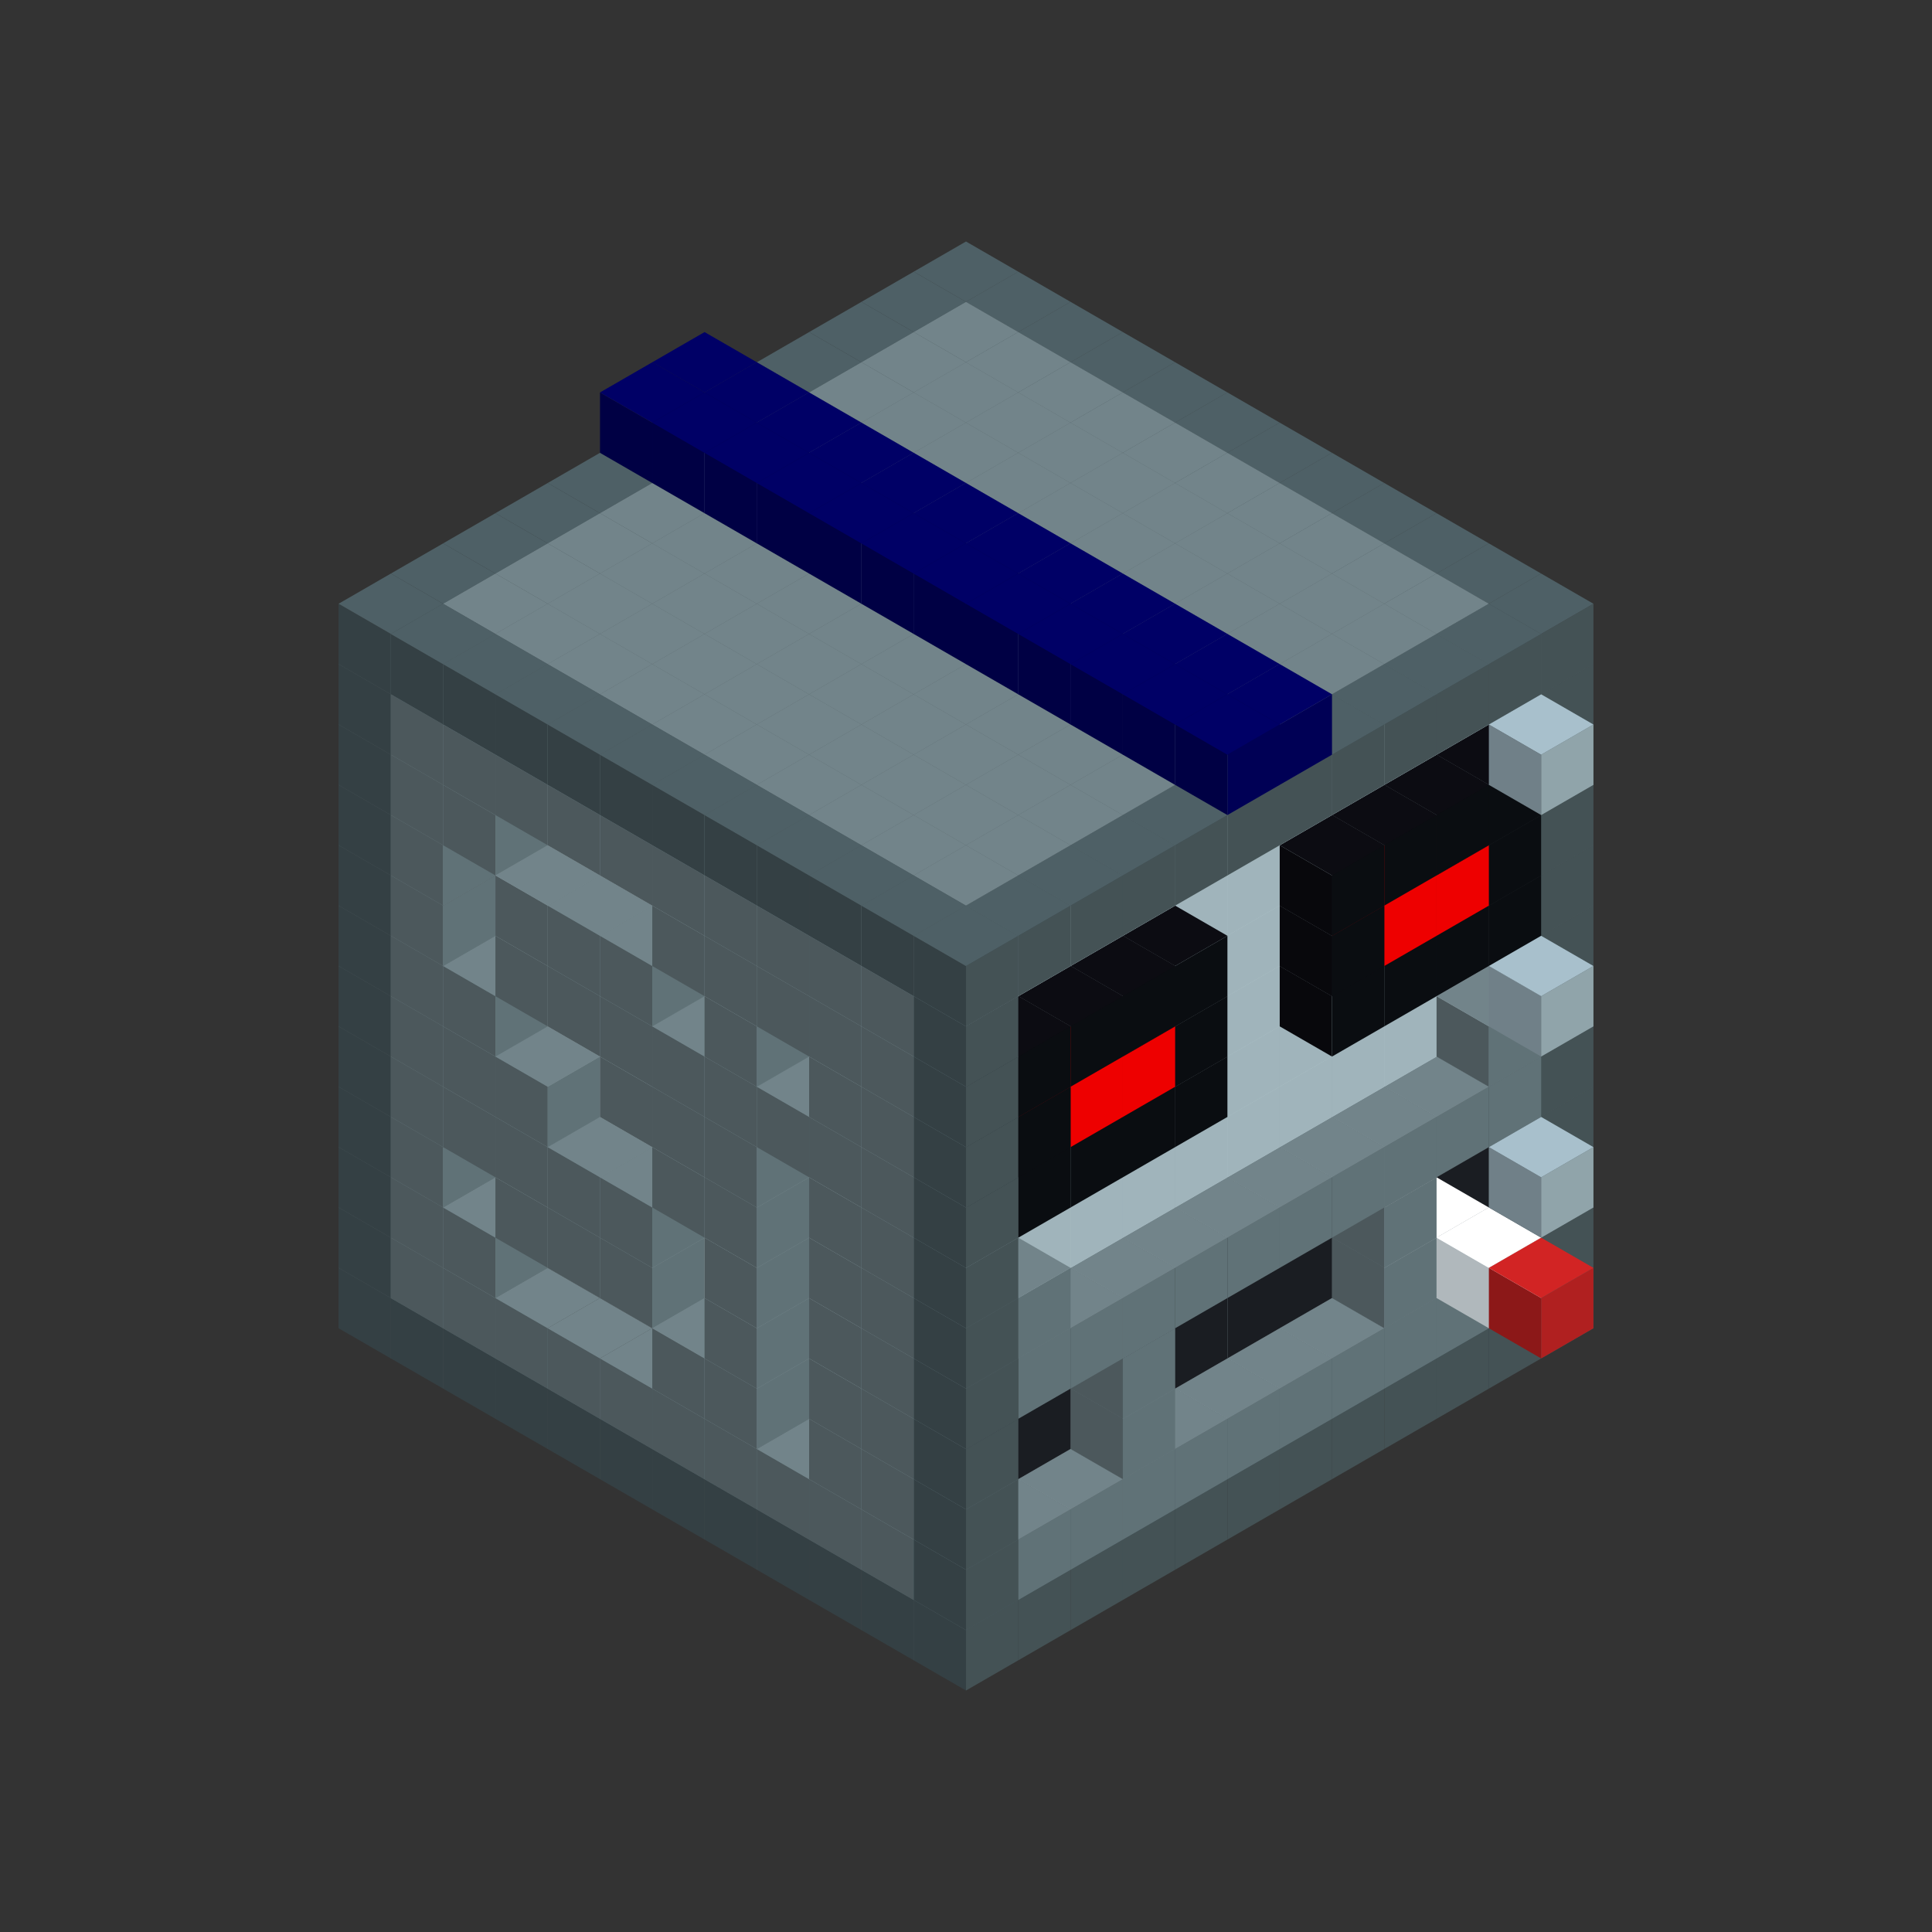 
<svg width='600' height='600' viewBox='4436371 5550000 3200000 3200000' xmlns='http://www.w3.org/2000/svg' xmlns:xlink='http://www.w3.org/1999/xlink'>
<rect x="4436371" y="5550000" width="3200000" height="3200000" fill="#333333" stroke="none"/>
<use xlink:href='#v-0x000000f2-4' transform='translate(983738,3600000)'/>
<use xlink:href='#v-0x000000f2-4' transform='translate(1070341,3650000)'/>
<use xlink:href='#v-0x000000f2-4' transform='translate(1156944,3700000)'/>
<use xlink:href='#v-0x000000f2-4' transform='translate(1243547,3750000)'/>
<use xlink:href='#v-0x000000f2-4' transform='translate(1330150,3800000)'/>
<use xlink:href='#v-0x000000f2-4' transform='translate(1416753,3850000)'/>
<use xlink:href='#v-0x000000f2-4' transform='translate(1503356,3900000)'/>
<use xlink:href='#v-0x000000f2-4' transform='translate(1589959,3950000)'/>
<use xlink:href='#v-0x000000f2-4' transform='translate(1676562,4000000)'/>
<use xlink:href='#v-0x000000f2-4' transform='translate(1763165,4050000)'/>
<use xlink:href='#v-0x000000f2-4' transform='translate(1849768,4100000)'/>
<use xlink:href='#v-0x000000f2-4' transform='translate(2889004,3600000)'/>
<use xlink:href='#v-0x000000f2-4' transform='translate(2802401,3650000)'/>
<use xlink:href='#v-0x000000f2-4' transform='translate(2715798,3700000)'/>
<use xlink:href='#v-0x000000f2-4' transform='translate(2629195,3750000)'/>
<use xlink:href='#v-0x000000f2-4' transform='translate(2542592,3800000)'/>
<use xlink:href='#v-0x000000f2-4' transform='translate(2455989,3850000)'/>
<use xlink:href='#v-0x000000f2-4' transform='translate(2369386,3900000)'/>
<use xlink:href='#v-0x000000f2-4' transform='translate(2282783,3950000)'/>
<use xlink:href='#v-0x000000f2-4' transform='translate(2196180,4000000)'/>
<use xlink:href='#v-0x000000f2-4' transform='translate(2109577,4050000)'/>
<use xlink:href='#v-0x000000f2-4' transform='translate(2022974,4100000)'/>
<use xlink:href='#v-0x000000f2-4' transform='translate(1936371,4150000)'/>
<use xlink:href='#v-0x000000f2-4' transform='translate(983738,3500000)'/>
<use xlink:href='#v-0x000000f2-1' transform='translate(1070341,3550000)'/>
<use xlink:href='#v-0x000000f2-1' transform='translate(1156944,3600000)'/>
<use xlink:href='#v-0x000000f2-1' transform='translate(1243547,3650000)'/>
<use xlink:href='#v-0x000000f2-1' transform='translate(1330150,3700000)'/>
<use xlink:href='#v-0x000000f2-1' transform='translate(1416753,3750000)'/>
<use xlink:href='#v-0x000000f2-1' transform='translate(1503356,3800000)'/>
<use xlink:href='#v-0x000000f2-1' transform='translate(1589959,3850000)'/>
<use xlink:href='#v-0x000000f2-1' transform='translate(1676562,3900000)'/>
<use xlink:href='#v-0x000000f2-1' transform='translate(1763165,3950000)'/>
<use xlink:href='#v-0x000000f2-2' transform='translate(2715798,3500000)'/>
<use xlink:href='#v-0x000000f2-2' transform='translate(2629195,3550000)'/>
<use xlink:href='#v-0x000000f2-2' transform='translate(2542592,3600000)'/>
<use xlink:href='#v-0x000000f2-2' transform='translate(2455989,3650000)'/>
<use xlink:href='#v-0x000000f2-2' transform='translate(2369386,3700000)'/>
<use xlink:href='#v-0x000000f2-2' transform='translate(2282783,3750000)'/>
<use xlink:href='#v-0x000000f2-2' transform='translate(2196180,3800000)'/>
<use xlink:href='#v-0x000000f2-2' transform='translate(2109577,3850000)'/>
<use xlink:href='#v-0x000000f2-2' transform='translate(2022974,3900000)'/>
<use xlink:href='#v-0x000000f2-2' transform='translate(1936371,3950000)'/>
<use xlink:href='#v-0x000000f2-1' transform='translate(1849768,4000000)'/>
<use xlink:href='#v-0x000000f2-4' transform='translate(2889004,3500000)'/>
<use xlink:href='#v-0x000000f2-1' transform='translate(2802401,3550000)'/>
<use xlink:href='#v-0x000000f2-1' transform='translate(2715798,3600000)'/>
<use xlink:href='#v-0x000000f2-1' transform='translate(2629195,3650000)'/>
<use xlink:href='#v-0x000000f2-1' transform='translate(2542592,3700000)'/>
<use xlink:href='#v-0x000000f2-1' transform='translate(2455989,3750000)'/>
<use xlink:href='#v-0x000000f2-1' transform='translate(2369386,3800000)'/>
<use xlink:href='#v-0x000000f2-1' transform='translate(2282783,3850000)'/>
<use xlink:href='#v-0x000000f2-1' transform='translate(2196180,3900000)'/>
<use xlink:href='#v-0x000000f2-1' transform='translate(2109577,3950000)'/>
<use xlink:href='#v-0x000000f2-1' transform='translate(2022974,4000000)'/>
<use xlink:href='#v-0x000000f2-4' transform='translate(1936371,4050000)'/>
<use xlink:href='#v-0x000000f2-4' transform='translate(983738,3400000)'/>
<use xlink:href='#v-0x000000f2-1' transform='translate(1070341,3450000)'/>
<use xlink:href='#v-0x000000f2-2' transform='translate(1243547,3450000)'/>
<use xlink:href='#v-0x000000f2-1' transform='translate(1156944,3500000)'/>
<use xlink:href='#v-0x000000f2-2' transform='translate(1330150,3500000)'/>
<use xlink:href='#v-0x000000f2-2' transform='translate(1416753,3550000)'/>
<use xlink:href='#v-0x000000f2-2' transform='translate(1503356,3600000)'/>
<use xlink:href='#v-0x000000f2-2' transform='translate(1589959,3650000)'/>
<use xlink:href='#v-0x000000f2-1' transform='translate(1503356,3700000)'/>
<use xlink:href='#v-0x000000f2-2' transform='translate(1676562,3700000)'/>
<use xlink:href='#v-0x000000f2-1' transform='translate(1589959,3750000)'/>
<use xlink:href='#v-0x000000f2-2' transform='translate(1763165,3750000)'/>
<use xlink:href='#v-0x000000f2-2' transform='translate(1849768,3800000)'/>
<use xlink:href='#v-0x000000f2-1' transform='translate(1763165,3850000)'/>
<use xlink:href='#v-0x000000f2-5' transform='translate(2715798,3400000)'/>
<use xlink:href='#v-0x000000f2-6' transform='translate(2629195,3450000)'/>
<use xlink:href='#v-0x000000f2-5' transform='translate(2542592,3500000)'/>
<use xlink:href='#v-0x000000f2-5' transform='translate(2455989,3550000)'/>
<use xlink:href='#v-0x000000f2-5' transform='translate(2369386,3600000)'/>
<use xlink:href='#v-0x000000f2-5' transform='translate(2282783,3650000)'/>
<use xlink:href='#v-0x000000f2-5' transform='translate(2196180,3700000)'/>
<use xlink:href='#v-0x000000f2-5' transform='translate(2109577,3750000)'/>
<use xlink:href='#v-0x000000f2-5' transform='translate(2022974,3800000)'/>
<use xlink:href='#v-0x000000f2-5' transform='translate(1936371,3850000)'/>
<use xlink:href='#v-0x000000f2-1' transform='translate(1849768,3900000)'/>
<use xlink:href='#v-0x000000f2-4' transform='translate(2889004,3400000)'/>
<use xlink:href='#v-0x000000f2-6' transform='translate(2715798,3500000)'/>
<use xlink:href='#v-0x000000f2-1' transform='translate(2629195,3550000)'/>
<use xlink:href='#v-0x000000f2-1' transform='translate(2196180,3800000)'/>
<use xlink:href='#v-0x000000f2-4' transform='translate(1936371,3950000)'/>
<use xlink:href='#v-0x000000f2-6' transform='translate(2802401,3550000)'/>
<use xlink:href='#v-0x000000f2-7' transform='translate(2889004,3600000)'/>
<use xlink:href='#v-0x000000f2-4' transform='translate(983738,3300000)'/>
<use xlink:href='#v-0x000000f2-1' transform='translate(1070341,3350000)'/>
<use xlink:href='#v-0x000000f2-2' transform='translate(1243547,3350000)'/>
<use xlink:href='#v-0x000000f2-2' transform='translate(1330150,3400000)'/>
<use xlink:href='#v-0x000000f2-1' transform='translate(1243547,3450000)'/>
<use xlink:href='#v-0x000000f2-2' transform='translate(1416753,3450000)'/>
<use xlink:href='#v-0x000000f2-1' transform='translate(1330150,3500000)'/>
<use xlink:href='#v-0x000000f2-2' transform='translate(1503356,3500000)'/>
<use xlink:href='#v-0x000000f2-1' transform='translate(1416753,3550000)'/>
<use xlink:href='#v-0x000000f2-2' transform='translate(1589959,3550000)'/>
<use xlink:href='#v-0x000000f2-2' transform='translate(1676562,3600000)'/>
<use xlink:href='#v-0x000000f2-1' transform='translate(1589959,3650000)'/>
<use xlink:href='#v-0x000000f2-2' transform='translate(1763165,3650000)'/>
<use xlink:href='#v-0x000000f2-2' transform='translate(1849768,3700000)'/>
<use xlink:href='#v-0x000000f2-1' transform='translate(1763165,3750000)'/>
<use xlink:href='#v-0x000000f2-5' transform='translate(2715798,3300000)'/>
<use xlink:href='#v-0x000000f2-5' transform='translate(2629195,3350000)'/>
<use xlink:href='#v-0x000000f2-5' transform='translate(2542592,3400000)'/>
<use xlink:href='#v-0x000000f2-5' transform='translate(2455989,3450000)'/>
<use xlink:href='#v-0x000000f2-5' transform='translate(2369386,3500000)'/>
<use xlink:href='#v-0x000000f2-5' transform='translate(2282783,3550000)'/>
<use xlink:href='#v-0x000000f2-5' transform='translate(2196180,3600000)'/>
<use xlink:href='#v-0x000000f2-5' transform='translate(2109577,3650000)'/>
<use xlink:href='#v-0x000000f2-5' transform='translate(2022974,3700000)'/>
<use xlink:href='#v-0x000000f2-5' transform='translate(1936371,3750000)'/>
<use xlink:href='#v-0x000000f2-1' transform='translate(1849768,3800000)'/>
<use xlink:href='#v-0x000000f2-4' transform='translate(2889004,3300000)'/>
<use xlink:href='#v-0x000000f2-1' transform='translate(2629195,3450000)'/>
<use xlink:href='#v-0x000000f2-1' transform='translate(2196180,3700000)'/>
<use xlink:href='#v-0x000000f2-4' transform='translate(1936371,3850000)'/>
<use xlink:href='#v-0x000000f2-4' transform='translate(983738,3200000)'/>
<use xlink:href='#v-0x000000f2-1' transform='translate(1070341,3250000)'/>
<use xlink:href='#v-0x000000f2-2' transform='translate(1243547,3250000)'/>
<use xlink:href='#v-0x000000f2-1' transform='translate(1156944,3300000)'/>
<use xlink:href='#v-0x000000f2-2' transform='translate(1330150,3300000)'/>
<use xlink:href='#v-0x000000f2-1' transform='translate(1243547,3350000)'/>
<use xlink:href='#v-0x000000f2-2' transform='translate(1416753,3350000)'/>
<use xlink:href='#v-0x000000f2-1' transform='translate(1330150,3400000)'/>
<use xlink:href='#v-0x000000f2-2' transform='translate(1503356,3400000)'/>
<use xlink:href='#v-0x000000f2-1' transform='translate(1416753,3450000)'/>
<use xlink:href='#v-0x000000f2-2' transform='translate(1589959,3450000)'/>
<use xlink:href='#v-0x000000f2-2' transform='translate(1676562,3500000)'/>
<use xlink:href='#v-0x000000f2-1' transform='translate(1589959,3550000)'/>
<use xlink:href='#v-0x000000f2-2' transform='translate(1763165,3550000)'/>
<use xlink:href='#v-0x000000f2-2' transform='translate(1849768,3600000)'/>
<use xlink:href='#v-0x000000f2-1' transform='translate(1763165,3650000)'/>
<use xlink:href='#v-0x000000f2-2' transform='translate(2715798,3200000)'/>
<use xlink:href='#v-0x000000f2-2' transform='translate(2629195,3250000)'/>
<use xlink:href='#v-0x000000f2-2' transform='translate(2542592,3300000)'/>
<use xlink:href='#v-0x000000f2-2' transform='translate(2455989,3350000)'/>
<use xlink:href='#v-0x000000f2-2' transform='translate(2369386,3400000)'/>
<use xlink:href='#v-0x000000f2-2' transform='translate(2282783,3450000)'/>
<use xlink:href='#v-0x000000f2-2' transform='translate(2196180,3500000)'/>
<use xlink:href='#v-0x000000f2-2' transform='translate(2109577,3550000)'/>
<use xlink:href='#v-0x000000f2-2' transform='translate(2022974,3600000)'/>
<use xlink:href='#v-0x000000f2-2' transform='translate(1936371,3650000)'/>
<use xlink:href='#v-0x000000f2-1' transform='translate(1849768,3700000)'/>
<use xlink:href='#v-0x000000f2-4' transform='translate(2889004,3200000)'/>
<use xlink:href='#v-0x000000f2-1' transform='translate(2802401,3250000)'/>
<use xlink:href='#v-0x000000f2-1' transform='translate(2715798,3300000)'/>
<use xlink:href='#v-0x000000f2-1' transform='translate(2629195,3350000)'/>
<use xlink:href='#v-0x000000f2-1' transform='translate(2542592,3400000)'/>
<use xlink:href='#v-0x000000f2-1' transform='translate(2455989,3450000)'/>
<use xlink:href='#v-0x000000f2-1' transform='translate(2369386,3500000)'/>
<use xlink:href='#v-0x000000f2-1' transform='translate(2282783,3550000)'/>
<use xlink:href='#v-0x000000f2-1' transform='translate(2196180,3600000)'/>
<use xlink:href='#v-0x000000f2-1' transform='translate(2109577,3650000)'/>
<use xlink:href='#v-0x000000f2-1' transform='translate(2022974,3700000)'/>
<use xlink:href='#v-0x000000f2-4' transform='translate(1936371,3750000)'/>
<use xlink:href='#v-0x000000f2-8' transform='translate(2889004,3400000)'/>
<use xlink:href='#v-0x000000f2-4' transform='translate(983738,3100000)'/>
<use xlink:href='#v-0x000000f2-1' transform='translate(1070341,3150000)'/>
<use xlink:href='#v-0x000000f2-2' transform='translate(1243547,3150000)'/>
<use xlink:href='#v-0x000000f2-1' transform='translate(1156944,3200000)'/>
<use xlink:href='#v-0x000000f2-2' transform='translate(1330150,3200000)'/>
<use xlink:href='#v-0x000000f2-1' transform='translate(1243547,3250000)'/>
<use xlink:href='#v-0x000000f2-2' transform='translate(1416753,3250000)'/>
<use xlink:href='#v-0x000000f2-2' transform='translate(1503356,3300000)'/>
<use xlink:href='#v-0x000000f2-2' transform='translate(1589959,3350000)'/>
<use xlink:href='#v-0x000000f2-1' transform='translate(1503356,3400000)'/>
<use xlink:href='#v-0x000000f2-2' transform='translate(1676562,3400000)'/>
<use xlink:href='#v-0x000000f2-1' transform='translate(1589959,3450000)'/>
<use xlink:href='#v-0x000000f2-2' transform='translate(1763165,3450000)'/>
<use xlink:href='#v-0x000000f2-2' transform='translate(1849768,3500000)'/>
<use xlink:href='#v-0x000000f2-1' transform='translate(1763165,3550000)'/>
<use xlink:href='#v-0x000000f2-2' transform='translate(2715798,3100000)'/>
<use xlink:href='#v-0x000000f2-2' transform='translate(2629195,3150000)'/>
<use xlink:href='#v-0x000000f2-2' transform='translate(2542592,3200000)'/>
<use xlink:href='#v-0x000000f2-2' transform='translate(2455989,3250000)'/>
<use xlink:href='#v-0x000000f2-2' transform='translate(2369386,3300000)'/>
<use xlink:href='#v-0x000000f2-2' transform='translate(2282783,3350000)'/>
<use xlink:href='#v-0x000000f2-2' transform='translate(2196180,3400000)'/>
<use xlink:href='#v-0x000000f2-2' transform='translate(2109577,3450000)'/>
<use xlink:href='#v-0x000000f2-2' transform='translate(2022974,3500000)'/>
<use xlink:href='#v-0x000000f2-2' transform='translate(1936371,3550000)'/>
<use xlink:href='#v-0x000000f2-1' transform='translate(1849768,3600000)'/>
<use xlink:href='#v-0x000000f2-4' transform='translate(2889004,3100000)'/>
<use xlink:href='#v-0x000000f2-1' transform='translate(2802401,3150000)'/>
<use xlink:href='#v-0x000000f2-1' transform='translate(2022974,3600000)'/>
<use xlink:href='#v-0x000000f2-4' transform='translate(1936371,3650000)'/>
<use xlink:href='#v-0x000000f2-4' transform='translate(983738,3000000)'/>
<use xlink:href='#v-0x000000f2-1' transform='translate(1070341,3050000)'/>
<use xlink:href='#v-0x000000f2-2' transform='translate(1243547,3050000)'/>
<use xlink:href='#v-0x000000f2-1' transform='translate(1156944,3100000)'/>
<use xlink:href='#v-0x000000f2-2' transform='translate(1330150,3100000)'/>
<use xlink:href='#v-0x000000f2-2' transform='translate(1416753,3150000)'/>
<use xlink:href='#v-0x000000f2-2' transform='translate(1503356,3200000)'/>
<use xlink:href='#v-0x000000f2-1' transform='translate(1416753,3250000)'/>
<use xlink:href='#v-0x000000f2-2' transform='translate(1589959,3250000)'/>
<use xlink:href='#v-0x000000f2-1' transform='translate(1503356,3300000)'/>
<use xlink:href='#v-0x000000f2-2' transform='translate(1676562,3300000)'/>
<use xlink:href='#v-0x000000f2-1' transform='translate(1589959,3350000)'/>
<use xlink:href='#v-0x000000f2-2' transform='translate(1763165,3350000)'/>
<use xlink:href='#v-0x000000f2-2' transform='translate(1849768,3400000)'/>
<use xlink:href='#v-0x000000f2-1' transform='translate(1763165,3450000)'/>
<use xlink:href='#v-0x000000f2-2' transform='translate(2715798,3000000)'/>
<use xlink:href='#v-0x000000f2-2' transform='translate(2629195,3050000)'/>
<use xlink:href='#v-0x000000f2-2' transform='translate(2542592,3100000)'/>
<use xlink:href='#v-0x000000f2-2' transform='translate(2455989,3150000)'/>
<use xlink:href='#v-0x000000f2-2' transform='translate(2369386,3200000)'/>
<use xlink:href='#v-0x000000f2-2' transform='translate(2282783,3250000)'/>
<use xlink:href='#v-0x000000f2-2' transform='translate(2196180,3300000)'/>
<use xlink:href='#v-0x000000f2-2' transform='translate(2109577,3350000)'/>
<use xlink:href='#v-0x000000f2-2' transform='translate(2022974,3400000)'/>
<use xlink:href='#v-0x000000f2-2' transform='translate(1936371,3450000)'/>
<use xlink:href='#v-0x000000f2-1' transform='translate(1849768,3500000)'/>
<use xlink:href='#v-0x000000f2-4' transform='translate(2889004,3000000)'/>
<use xlink:href='#v-0x000000f2-4' transform='translate(1936371,3550000)'/>
<use xlink:href='#v-0x000000f2-4' transform='translate(983738,2900000)'/>
<use xlink:href='#v-0x000000f2-1' transform='translate(1070341,2950000)'/>
<use xlink:href='#v-0x000000f2-2' transform='translate(1243547,2950000)'/>
<use xlink:href='#v-0x000000f2-2' transform='translate(1330150,3000000)'/>
<use xlink:href='#v-0x000000f2-1' transform='translate(1243547,3050000)'/>
<use xlink:href='#v-0x000000f2-2' transform='translate(1416753,3050000)'/>
<use xlink:href='#v-0x000000f2-1' transform='translate(1330150,3100000)'/>
<use xlink:href='#v-0x000000f2-2' transform='translate(1503356,3100000)'/>
<use xlink:href='#v-0x000000f2-1' transform='translate(1416753,3150000)'/>
<use xlink:href='#v-0x000000f2-2' transform='translate(1589959,3150000)'/>
<use xlink:href='#v-0x000000f2-1' transform='translate(1503356,3200000)'/>
<use xlink:href='#v-0x000000f2-2' transform='translate(1676562,3200000)'/>
<use xlink:href='#v-0x000000f2-1' transform='translate(1589959,3250000)'/>
<use xlink:href='#v-0x000000f2-2' transform='translate(1763165,3250000)'/>
<use xlink:href='#v-0x000000f2-1' transform='translate(1676562,3300000)'/>
<use xlink:href='#v-0x000000f2-2' transform='translate(1849768,3300000)'/>
<use xlink:href='#v-0x000000f2-1' transform='translate(1763165,3350000)'/>
<use xlink:href='#v-0x000000f2-2' transform='translate(2715798,2900000)'/>
<use xlink:href='#v-0x000000f2-2' transform='translate(2629195,2950000)'/>
<use xlink:href='#v-0x000000f2-2' transform='translate(2542592,3000000)'/>
<use xlink:href='#v-0x000000f2-2' transform='translate(2455989,3050000)'/>
<use xlink:href='#v-0x000000f2-2' transform='translate(2369386,3100000)'/>
<use xlink:href='#v-0x000000f2-2' transform='translate(2282783,3150000)'/>
<use xlink:href='#v-0x000000f2-2' transform='translate(2196180,3200000)'/>
<use xlink:href='#v-0x000000f2-2' transform='translate(2109577,3250000)'/>
<use xlink:href='#v-0x000000f2-2' transform='translate(2022974,3300000)'/>
<use xlink:href='#v-0x000000f2-2' transform='translate(1936371,3350000)'/>
<use xlink:href='#v-0x000000f2-1' transform='translate(1849768,3400000)'/>
<use xlink:href='#v-0x000000f2-4' transform='translate(2889004,2900000)'/>
<use xlink:href='#v-0x000000f2-9' transform='translate(2802401,2950000)'/>
<use xlink:href='#v-0x000000f2-9' transform='translate(2715798,3000000)'/>
<use xlink:href='#v-0x000000f2-9' transform='translate(2629195,3050000)'/>
<use xlink:href='#v-0x000000f2-9' transform='translate(2542592,3100000)'/>
<use xlink:href='#v-0x000000f2-9' transform='translate(2282783,3250000)'/>
<use xlink:href='#v-0x000000f2-9' transform='translate(2196180,3300000)'/>
<use xlink:href='#v-0x000000f2-9' transform='translate(2109577,3350000)'/>
<use xlink:href='#v-0x000000f2-9' transform='translate(2022974,3400000)'/>
<use xlink:href='#v-0x000000f2-4' transform='translate(1936371,3450000)'/>
<use xlink:href='#v-0x000000f2-8' transform='translate(2889004,3100000)'/>
<use xlink:href='#v-0x000000f2-4' transform='translate(983738,2800000)'/>
<use xlink:href='#v-0x000000f2-1' transform='translate(1070341,2850000)'/>
<use xlink:href='#v-0x000000f2-2' transform='translate(1243547,2850000)'/>
<use xlink:href='#v-0x000000f2-2' transform='translate(1330150,2900000)'/>
<use xlink:href='#v-0x000000f2-1' transform='translate(1243547,2950000)'/>
<use xlink:href='#v-0x000000f2-2' transform='translate(1416753,2950000)'/>
<use xlink:href='#v-0x000000f2-1' transform='translate(1330150,3000000)'/>
<use xlink:href='#v-0x000000f2-2' transform='translate(1503356,3000000)'/>
<use xlink:href='#v-0x000000f2-1' transform='translate(1416753,3050000)'/>
<use xlink:href='#v-0x000000f2-2' transform='translate(1589959,3050000)'/>
<use xlink:href='#v-0x000000f2-2' transform='translate(1676562,3100000)'/>
<use xlink:href='#v-0x000000f2-1' transform='translate(1589959,3150000)'/>
<use xlink:href='#v-0x000000f2-2' transform='translate(1763165,3150000)'/>
<use xlink:href='#v-0x000000f2-2' transform='translate(1849768,3200000)'/>
<use xlink:href='#v-0x000000f2-1' transform='translate(1763165,3250000)'/>
<use xlink:href='#v-0x000000f2-2' transform='translate(2715798,2800000)'/>
<use xlink:href='#v-0x000000f2-2' transform='translate(2629195,2850000)'/>
<use xlink:href='#v-0x000000f2-2' transform='translate(2542592,2900000)'/>
<use xlink:href='#v-0x000000f2-2' transform='translate(2455989,2950000)'/>
<use xlink:href='#v-0x000000f2-2' transform='translate(2369386,3000000)'/>
<use xlink:href='#v-0x000000f2-2' transform='translate(2282783,3050000)'/>
<use xlink:href='#v-0x000000f2-2' transform='translate(2196180,3100000)'/>
<use xlink:href='#v-0x000000f2-2' transform='translate(2109577,3150000)'/>
<use xlink:href='#v-0x000000f2-2' transform='translate(2022974,3200000)'/>
<use xlink:href='#v-0x000000f2-2' transform='translate(1936371,3250000)'/>
<use xlink:href='#v-0x000000f2-1' transform='translate(1849768,3300000)'/>
<use xlink:href='#v-0x000000f2-4' transform='translate(2889004,2800000)'/>
<use xlink:href='#v-0x000000f2-9' transform='translate(2802401,2850000)'/>
<use xlink:href='#v-0x000000f2-10' transform='translate(2715798,2900000)'/>
<use xlink:href='#v-0x000000f2-10' transform='translate(2629195,2950000)'/>
<use xlink:href='#v-0x000000f2-9' transform='translate(2542592,3000000)'/>
<use xlink:href='#v-0x000000f2-9' transform='translate(2282783,3150000)'/>
<use xlink:href='#v-0x000000f2-10' transform='translate(2196180,3200000)'/>
<use xlink:href='#v-0x000000f2-10' transform='translate(2109577,3250000)'/>
<use xlink:href='#v-0x000000f2-9' transform='translate(2022974,3300000)'/>
<use xlink:href='#v-0x000000f2-4' transform='translate(1936371,3350000)'/>
<use xlink:href='#v-0x000000f2-4' transform='translate(983738,2700000)'/>
<use xlink:href='#v-0x000000f2-1' transform='translate(1070341,2750000)'/>
<use xlink:href='#v-0x000000f2-2' transform='translate(1243547,2750000)'/>
<use xlink:href='#v-0x000000f2-1' transform='translate(1156944,2800000)'/>
<use xlink:href='#v-0x000000f2-2' transform='translate(1330150,2800000)'/>
<use xlink:href='#v-0x000000f2-2' transform='translate(1416753,2850000)'/>
<use xlink:href='#v-0x000000f2-2' transform='translate(1503356,2900000)'/>
<use xlink:href='#v-0x000000f2-2' transform='translate(1589959,2950000)'/>
<use xlink:href='#v-0x000000f2-1' transform='translate(1503356,3000000)'/>
<use xlink:href='#v-0x000000f2-2' transform='translate(1676562,3000000)'/>
<use xlink:href='#v-0x000000f2-1' transform='translate(1589959,3050000)'/>
<use xlink:href='#v-0x000000f2-2' transform='translate(1763165,3050000)'/>
<use xlink:href='#v-0x000000f2-1' transform='translate(1676562,3100000)'/>
<use xlink:href='#v-0x000000f2-2' transform='translate(1849768,3100000)'/>
<use xlink:href='#v-0x000000f2-1' transform='translate(1763165,3150000)'/>
<use xlink:href='#v-0x000000f2-2' transform='translate(2715798,2700000)'/>
<use xlink:href='#v-0x000000f2-2' transform='translate(2629195,2750000)'/>
<use xlink:href='#v-0x000000f2-2' transform='translate(2542592,2800000)'/>
<use xlink:href='#v-0x000000f2-2' transform='translate(2455989,2850000)'/>
<use xlink:href='#v-0x000000f2-2' transform='translate(2369386,2900000)'/>
<use xlink:href='#v-0x000000f2-2' transform='translate(2282783,2950000)'/>
<use xlink:href='#v-0x000000f2-2' transform='translate(2196180,3000000)'/>
<use xlink:href='#v-0x000000f2-2' transform='translate(2109577,3050000)'/>
<use xlink:href='#v-0x000000f2-2' transform='translate(2022974,3100000)'/>
<use xlink:href='#v-0x000000f2-2' transform='translate(1936371,3150000)'/>
<use xlink:href='#v-0x000000f2-1' transform='translate(1849768,3200000)'/>
<use xlink:href='#v-0x000000f2-4' transform='translate(2889004,2700000)'/>
<use xlink:href='#v-0x000000f2-9' transform='translate(2802401,2750000)'/>
<use xlink:href='#v-0x000000f2-9' transform='translate(2715798,2800000)'/>
<use xlink:href='#v-0x000000f2-9' transform='translate(2629195,2850000)'/>
<use xlink:href='#v-0x000000f2-9' transform='translate(2542592,2900000)'/>
<use xlink:href='#v-0x000000f2-9' transform='translate(2282783,3050000)'/>
<use xlink:href='#v-0x000000f2-9' transform='translate(2196180,3100000)'/>
<use xlink:href='#v-0x000000f2-9' transform='translate(2109577,3150000)'/>
<use xlink:href='#v-0x000000f2-9' transform='translate(2022974,3200000)'/>
<use xlink:href='#v-0x000000f2-4' transform='translate(1936371,3250000)'/>
<use xlink:href='#v-0x000000f2-4' transform='translate(983738,2600000)'/>
<use xlink:href='#v-0x000000f2-1' transform='translate(1070341,2650000)'/>
<use xlink:href='#v-0x000000f2-1' transform='translate(1156944,2700000)'/>
<use xlink:href='#v-0x000000f2-1' transform='translate(1243547,2750000)'/>
<use xlink:href='#v-0x000000f2-1' transform='translate(1330150,2800000)'/>
<use xlink:href='#v-0x000000f2-1' transform='translate(1416753,2850000)'/>
<use xlink:href='#v-0x000000f2-1' transform='translate(1503356,2900000)'/>
<use xlink:href='#v-0x000000f2-1' transform='translate(1589959,2950000)'/>
<use xlink:href='#v-0x000000f2-1' transform='translate(1676562,3000000)'/>
<use xlink:href='#v-0x000000f2-1' transform='translate(1763165,3050000)'/>
<use xlink:href='#v-0x000000f2-2' transform='translate(2715798,2600000)'/>
<use xlink:href='#v-0x000000f2-2' transform='translate(2629195,2650000)'/>
<use xlink:href='#v-0x000000f2-2' transform='translate(2542592,2700000)'/>
<use xlink:href='#v-0x000000f2-2' transform='translate(2455989,2750000)'/>
<use xlink:href='#v-0x000000f2-2' transform='translate(2369386,2800000)'/>
<use xlink:href='#v-0x000000f2-2' transform='translate(2282783,2850000)'/>
<use xlink:href='#v-0x000000f2-2' transform='translate(2196180,2900000)'/>
<use xlink:href='#v-0x000000f2-2' transform='translate(2109577,2950000)'/>
<use xlink:href='#v-0x000000f2-2' transform='translate(2022974,3000000)'/>
<use xlink:href='#v-0x000000f2-2' transform='translate(1936371,3050000)'/>
<use xlink:href='#v-0x000000f2-1' transform='translate(1849768,3100000)'/>
<use xlink:href='#v-0x000000f2-4' transform='translate(2889004,2600000)'/>
<use xlink:href='#v-0x000000f2-4' transform='translate(1936371,3150000)'/>
<use xlink:href='#v-0x000000f2-4' transform='translate(1936371,1950000)'/>
<use xlink:href='#v-0x000000f2-4' transform='translate(1849768,2000000)'/>
<use xlink:href='#v-0x000000f2-4' transform='translate(1763165,2050000)'/>
<use xlink:href='#v-0x000000f2-4' transform='translate(1676562,2100000)'/>
<use xlink:href='#v-0x000000f2-4' transform='translate(1589959,2150000)'/>
<use xlink:href='#v-0x000000f2-4' transform='translate(1503356,2200000)'/>
<use xlink:href='#v-0x000000f2-4' transform='translate(1416753,2250000)'/>
<use xlink:href='#v-0x000000f2-4' transform='translate(1330150,2300000)'/>
<use xlink:href='#v-0x000000f2-4' transform='translate(1243547,2350000)'/>
<use xlink:href='#v-0x000000f2-4' transform='translate(1156944,2400000)'/>
<use xlink:href='#v-0x000000f2-4' transform='translate(1070341,2450000)'/>
<use xlink:href='#v-0x000000f2-4' transform='translate(983738,2500000)'/>
<use xlink:href='#v-0x000000f2-4' transform='translate(2022974,2000000)'/>
<use xlink:href='#v-0x000000f2-1' transform='translate(1936371,2050000)'/>
<use xlink:href='#v-0x000000f2-1' transform='translate(1849768,2100000)'/>
<use xlink:href='#v-0x000000f2-1' transform='translate(1763165,2150000)'/>
<use xlink:href='#v-0x000000f2-1' transform='translate(1676562,2200000)'/>
<use xlink:href='#v-0x000000f2-1' transform='translate(1589959,2250000)'/>
<use xlink:href='#v-0x000000f2-1' transform='translate(1503356,2300000)'/>
<use xlink:href='#v-0x000000f2-1' transform='translate(1416753,2350000)'/>
<use xlink:href='#v-0x000000f2-1' transform='translate(1330150,2400000)'/>
<use xlink:href='#v-0x000000f2-1' transform='translate(1243547,2450000)'/>
<use xlink:href='#v-0x000000f2-1' transform='translate(1156944,2500000)'/>
<use xlink:href='#v-0x000000f2-4' transform='translate(1070341,2550000)'/>
<use xlink:href='#v-0x000000f2-4' transform='translate(2109577,2050000)'/>
<use xlink:href='#v-0x000000f2-1' transform='translate(2022974,2100000)'/>
<use xlink:href='#v-0x000000f2-1' transform='translate(1936371,2150000)'/>
<use xlink:href='#v-0x000000f2-1' transform='translate(1849768,2200000)'/>
<use xlink:href='#v-0x000000f2-1' transform='translate(1763165,2250000)'/>
<use xlink:href='#v-0x000000f2-1' transform='translate(1676562,2300000)'/>
<use xlink:href='#v-0x000000f2-1' transform='translate(1589959,2350000)'/>
<use xlink:href='#v-0x000000f2-1' transform='translate(1503356,2400000)'/>
<use xlink:href='#v-0x000000f2-1' transform='translate(1416753,2450000)'/>
<use xlink:href='#v-0x000000f2-1' transform='translate(1330150,2500000)'/>
<use xlink:href='#v-0x000000f2-1' transform='translate(1243547,2550000)'/>
<use xlink:href='#v-0x000000f2-4' transform='translate(1156944,2600000)'/>
<use xlink:href='#v-0x000000f2-4' transform='translate(2196180,2100000)'/>
<use xlink:href='#v-0x000000f2-1' transform='translate(2109577,2150000)'/>
<use xlink:href='#v-0x000000f2-1' transform='translate(2022974,2200000)'/>
<use xlink:href='#v-0x000000f2-1' transform='translate(1936371,2250000)'/>
<use xlink:href='#v-0x000000f2-1' transform='translate(1849768,2300000)'/>
<use xlink:href='#v-0x000000f2-1' transform='translate(1763165,2350000)'/>
<use xlink:href='#v-0x000000f2-1' transform='translate(1676562,2400000)'/>
<use xlink:href='#v-0x000000f2-1' transform='translate(1589959,2450000)'/>
<use xlink:href='#v-0x000000f2-1' transform='translate(1503356,2500000)'/>
<use xlink:href='#v-0x000000f2-1' transform='translate(1416753,2550000)'/>
<use xlink:href='#v-0x000000f2-1' transform='translate(1330150,2600000)'/>
<use xlink:href='#v-0x000000f2-4' transform='translate(1243547,2650000)'/>
<use xlink:href='#v-0x000000f2-4' transform='translate(2282783,2150000)'/>
<use xlink:href='#v-0x000000f2-1' transform='translate(2196180,2200000)'/>
<use xlink:href='#v-0x000000f2-1' transform='translate(2109577,2250000)'/>
<use xlink:href='#v-0x000000f2-1' transform='translate(2022974,2300000)'/>
<use xlink:href='#v-0x000000f2-1' transform='translate(1936371,2350000)'/>
<use xlink:href='#v-0x000000f2-1' transform='translate(1849768,2400000)'/>
<use xlink:href='#v-0x000000f2-1' transform='translate(1763165,2450000)'/>
<use xlink:href='#v-0x000000f2-1' transform='translate(1676562,2500000)'/>
<use xlink:href='#v-0x000000f2-1' transform='translate(1589959,2550000)'/>
<use xlink:href='#v-0x000000f2-1' transform='translate(1503356,2600000)'/>
<use xlink:href='#v-0x000000f2-1' transform='translate(1416753,2650000)'/>
<use xlink:href='#v-0x000000f2-4' transform='translate(1330150,2700000)'/>
<use xlink:href='#v-0x000000f2-4' transform='translate(2369386,2200000)'/>
<use xlink:href='#v-0x000000f2-1' transform='translate(2282783,2250000)'/>
<use xlink:href='#v-0x000000f2-1' transform='translate(2196180,2300000)'/>
<use xlink:href='#v-0x000000f2-1' transform='translate(2109577,2350000)'/>
<use xlink:href='#v-0x000000f2-1' transform='translate(2022974,2400000)'/>
<use xlink:href='#v-0x000000f2-1' transform='translate(1936371,2450000)'/>
<use xlink:href='#v-0x000000f2-1' transform='translate(1849768,2500000)'/>
<use xlink:href='#v-0x000000f2-1' transform='translate(1763165,2550000)'/>
<use xlink:href='#v-0x000000f2-1' transform='translate(1676562,2600000)'/>
<use xlink:href='#v-0x000000f2-1' transform='translate(1589959,2650000)'/>
<use xlink:href='#v-0x000000f2-1' transform='translate(1503356,2700000)'/>
<use xlink:href='#v-0x000000f2-4' transform='translate(1416753,2750000)'/>
<use xlink:href='#v-0x000000f2-4' transform='translate(2455989,2250000)'/>
<use xlink:href='#v-0x000000f2-1' transform='translate(2369386,2300000)'/>
<use xlink:href='#v-0x000000f2-1' transform='translate(2282783,2350000)'/>
<use xlink:href='#v-0x000000f2-1' transform='translate(2196180,2400000)'/>
<use xlink:href='#v-0x000000f2-1' transform='translate(2109577,2450000)'/>
<use xlink:href='#v-0x000000f2-1' transform='translate(2022974,2500000)'/>
<use xlink:href='#v-0x000000f2-1' transform='translate(1936371,2550000)'/>
<use xlink:href='#v-0x000000f2-1' transform='translate(1849768,2600000)'/>
<use xlink:href='#v-0x000000f2-1' transform='translate(1763165,2650000)'/>
<use xlink:href='#v-0x000000f2-1' transform='translate(1676562,2700000)'/>
<use xlink:href='#v-0x000000f2-1' transform='translate(1589959,2750000)'/>
<use xlink:href='#v-0x000000f2-4' transform='translate(1503356,2800000)'/>
<use xlink:href='#v-0x000000f2-4' transform='translate(2542592,2300000)'/>
<use xlink:href='#v-0x000000f2-1' transform='translate(2455989,2350000)'/>
<use xlink:href='#v-0x000000f2-1' transform='translate(2369386,2400000)'/>
<use xlink:href='#v-0x000000f2-1' transform='translate(2282783,2450000)'/>
<use xlink:href='#v-0x000000f2-1' transform='translate(2196180,2500000)'/>
<use xlink:href='#v-0x000000f2-1' transform='translate(2109577,2550000)'/>
<use xlink:href='#v-0x000000f2-1' transform='translate(2022974,2600000)'/>
<use xlink:href='#v-0x000000f2-1' transform='translate(1936371,2650000)'/>
<use xlink:href='#v-0x000000f2-1' transform='translate(1849768,2700000)'/>
<use xlink:href='#v-0x000000f2-1' transform='translate(1763165,2750000)'/>
<use xlink:href='#v-0x000000f2-1' transform='translate(1676562,2800000)'/>
<use xlink:href='#v-0x000000f2-4' transform='translate(1589959,2850000)'/>
<use xlink:href='#v-0x000000f2-4' transform='translate(2629195,2350000)'/>
<use xlink:href='#v-0x000000f2-1' transform='translate(2542592,2400000)'/>
<use xlink:href='#v-0x000000f2-1' transform='translate(2455989,2450000)'/>
<use xlink:href='#v-0x000000f2-1' transform='translate(2369386,2500000)'/>
<use xlink:href='#v-0x000000f2-1' transform='translate(2282783,2550000)'/>
<use xlink:href='#v-0x000000f2-1' transform='translate(2196180,2600000)'/>
<use xlink:href='#v-0x000000f2-1' transform='translate(2109577,2650000)'/>
<use xlink:href='#v-0x000000f2-1' transform='translate(2022974,2700000)'/>
<use xlink:href='#v-0x000000f2-1' transform='translate(1936371,2750000)'/>
<use xlink:href='#v-0x000000f2-1' transform='translate(1849768,2800000)'/>
<use xlink:href='#v-0x000000f2-1' transform='translate(1763165,2850000)'/>
<use xlink:href='#v-0x000000f2-4' transform='translate(1676562,2900000)'/>
<use xlink:href='#v-0x000000f2-4' transform='translate(2715798,2400000)'/>
<use xlink:href='#v-0x000000f2-1' transform='translate(2629195,2450000)'/>
<use xlink:href='#v-0x000000f2-1' transform='translate(2542592,2500000)'/>
<use xlink:href='#v-0x000000f2-1' transform='translate(2455989,2550000)'/>
<use xlink:href='#v-0x000000f2-1' transform='translate(2369386,2600000)'/>
<use xlink:href='#v-0x000000f2-1' transform='translate(2282783,2650000)'/>
<use xlink:href='#v-0x000000f2-1' transform='translate(2196180,2700000)'/>
<use xlink:href='#v-0x000000f2-1' transform='translate(2109577,2750000)'/>
<use xlink:href='#v-0x000000f2-1' transform='translate(2022974,2800000)'/>
<use xlink:href='#v-0x000000f2-1' transform='translate(1936371,2850000)'/>
<use xlink:href='#v-0x000000f2-1' transform='translate(1849768,2900000)'/>
<use xlink:href='#v-0x000000f2-4' transform='translate(1763165,2950000)'/>
<use xlink:href='#v-0x000000f2-4' transform='translate(2802401,2450000)'/>
<use xlink:href='#v-0x000000f2-1' transform='translate(2715798,2500000)'/>
<use xlink:href='#v-0x000000f2-1' transform='translate(2629195,2550000)'/>
<use xlink:href='#v-0x000000f2-1' transform='translate(2542592,2600000)'/>
<use xlink:href='#v-0x000000f2-1' transform='translate(2455989,2650000)'/>
<use xlink:href='#v-0x000000f2-1' transform='translate(2369386,2700000)'/>
<use xlink:href='#v-0x000000f2-1' transform='translate(2282783,2750000)'/>
<use xlink:href='#v-0x000000f2-1' transform='translate(2196180,2800000)'/>
<use xlink:href='#v-0x000000f2-1' transform='translate(2109577,2850000)'/>
<use xlink:href='#v-0x000000f2-1' transform='translate(2022974,2900000)'/>
<use xlink:href='#v-0x000000f2-1' transform='translate(1936371,2950000)'/>
<use xlink:href='#v-0x000000f2-4' transform='translate(1849768,3000000)'/>
<use xlink:href='#v-0x000000f2-4' transform='translate(2889004,2500000)'/>
<use xlink:href='#v-0x000000f2-4' transform='translate(2802401,2550000)'/>
<use xlink:href='#v-0x000000f2-4' transform='translate(2715798,2600000)'/>
<use xlink:href='#v-0x000000f2-4' transform='translate(2629195,2650000)'/>
<use xlink:href='#v-0x000000f2-4' transform='translate(2542592,2700000)'/>
<use xlink:href='#v-0x000000f2-4' transform='translate(2455989,2750000)'/>
<use xlink:href='#v-0x000000f2-4' transform='translate(2369386,2800000)'/>
<use xlink:href='#v-0x000000f2-4' transform='translate(2282783,2850000)'/>
<use xlink:href='#v-0x000000f2-4' transform='translate(2196180,2900000)'/>
<use xlink:href='#v-0x000000f2-4' transform='translate(2109577,2950000)'/>
<use xlink:href='#v-0x000000f2-4' transform='translate(2022974,3000000)'/>
<use xlink:href='#v-0x000000f2-4' transform='translate(1936371,3050000)'/>
<use xlink:href='#v-0x000000f2-8' transform='translate(2889004,2700000)'/>
<use xlink:href='#v-0x000000f2-11' transform='translate(1503356,2100000)'/>
<use xlink:href='#v-0x000000f2-11' transform='translate(1416753,2150000)'/>
<use xlink:href='#v-0x000000f2-11' transform='translate(1589959,2150000)'/>
<use xlink:href='#v-0x000000f2-11' transform='translate(1503356,2200000)'/>
<use xlink:href='#v-0x000000f2-11' transform='translate(1676562,2200000)'/>
<use xlink:href='#v-0x000000f2-11' transform='translate(1589959,2250000)'/>
<use xlink:href='#v-0x000000f2-11' transform='translate(1763165,2250000)'/>
<use xlink:href='#v-0x000000f2-11' transform='translate(1676562,2300000)'/>
<use xlink:href='#v-0x000000f2-11' transform='translate(1849768,2300000)'/>
<use xlink:href='#v-0x000000f2-11' transform='translate(1763165,2350000)'/>
<use xlink:href='#v-0x000000f2-11' transform='translate(1936371,2350000)'/>
<use xlink:href='#v-0x000000f2-11' transform='translate(1849768,2400000)'/>
<use xlink:href='#v-0x000000f2-11' transform='translate(2022974,2400000)'/>
<use xlink:href='#v-0x000000f2-11' transform='translate(1936371,2450000)'/>
<use xlink:href='#v-0x000000f2-11' transform='translate(2109577,2450000)'/>
<use xlink:href='#v-0x000000f2-11' transform='translate(2022974,2500000)'/>
<use xlink:href='#v-0x000000f2-11' transform='translate(2196180,2500000)'/>
<use xlink:href='#v-0x000000f2-11' transform='translate(2109577,2550000)'/>
<use xlink:href='#v-0x000000f2-11' transform='translate(2282783,2550000)'/>
<use xlink:href='#v-0x000000f2-11' transform='translate(2196180,2600000)'/>
<use xlink:href='#v-0x000000f2-11' transform='translate(2369386,2600000)'/>
<use xlink:href='#v-0x000000f2-11' transform='translate(2282783,2650000)'/>
<use xlink:href='#v-0x000000f2-11' transform='translate(2455989,2650000)'/>
<use xlink:href='#v-0x000000f2-11' transform='translate(2369386,2700000)'/>
<defs>
<g id='v-0x000000f2-1'>
<polygon points='4100000,4100000 4100000,4200000 4013397,4150000 4013397,4050000' fill='#4c585c'/>
<polygon points='4100000,4100000 4100000,4200000 4186602,4150000 4186602,4050000' fill='#607277'/>
<polygon points='4100000,4100000 4013397,4050000 4100000,4000000 4186602,4050000' fill='#72848a'/>
</g>
<g id='v-0x000000f2-2'>
<polygon points='4100000,4100000 4100000,4200000 4013397,4150000 4013397,4050000' fill='#809094'/>
<polygon points='4100000,4100000 4100000,4200000 4186602,4150000 4186602,4050000' fill='#a0b4bb'/>
<polygon points='4100000,4100000 4013397,4050000 4100000,4000000 4186602,4050000' fill='#c0d8de'/>
</g>
<g id='v-0x000000f2-3'>
<polygon points='4100000,4100000 4100000,4200000 4013397,4150000 4013397,4050000' fill='#0098cc'/>
<polygon points='4100000,4100000 4100000,4200000 4186602,4150000 4186602,4050000' fill='#00c0ff'/>
<polygon points='4100000,4100000 4013397,4050000 4100000,4000000 4186602,4050000' fill='#00e4ff'/>
</g>
<g id='v-0x000000f2-4'>
<polygon points='4100000,4100000 4100000,4200000 4013397,4150000 4013397,4050000' fill='#344044'/>
<polygon points='4100000,4100000 4100000,4200000 4186602,4150000 4186602,4050000' fill='#445255'/>
<polygon points='4100000,4100000 4013397,4050000 4100000,4000000 4186602,4050000' fill='#4e6066'/>
</g>
<g id='v-0x000000f2-5'>
<polygon points='4100000,4100000 4100000,4200000 4013397,4150000 4013397,4050000' fill='#141418'/>
<polygon points='4100000,4100000 4100000,4200000 4186602,4150000 4186602,4050000' fill='#1a1d22'/>
<polygon points='4100000,4100000 4013397,4050000 4100000,4000000 4186602,4050000' fill='#1e1e24'/>
</g>
<g id='v-0x000000f2-6'>
<polygon points='4100000,4100000 4100000,4200000 4013397,4150000 4013397,4050000' fill='#b0b8bc'/>
<polygon points='4100000,4100000 4100000,4200000 4186602,4150000 4186602,4050000' fill='#e0e8ee'/>
<polygon points='4100000,4100000 4013397,4050000 4100000,4000000 4186602,4050000' fill='#ffffff'/>
</g>
<g id='v-0x000000f2-7'>
<polygon points='4100000,4100000 4100000,4200000 4013397,4150000 4013397,4050000' fill='#8c1818'/>
<polygon points='4100000,4100000 4100000,4200000 4186602,4150000 4186602,4050000' fill='#b02020'/>
<polygon points='4100000,4100000 4013397,4050000 4100000,4000000 4186602,4050000' fill='#d22424'/>
</g>
<g id='v-0x000000f2-8'>
<polygon points='4100000,4100000 4100000,4200000 4013397,4150000 4013397,4050000' fill='#708088'/>
<polygon points='4100000,4100000 4100000,4200000 4186602,4150000 4186602,4050000' fill='#90a4aa'/>
<polygon points='4100000,4100000 4013397,4050000 4100000,4000000 4186602,4050000' fill='#a8c0cc'/>
</g>
<g id='v-0x000000f2-9'>
<polygon points='4100000,4100000 4100000,4200000 4013397,4150000 4013397,4050000' fill='#08080c'/>
<polygon points='4100000,4100000 4100000,4200000 4186602,4150000 4186602,4050000' fill='#0a0d11'/>
<polygon points='4100000,4100000 4013397,4050000 4100000,4000000 4186602,4050000' fill='#0c0c12'/>
</g>
<g id='v-0x000000f2-10'>
<polygon points='4100000,4100000 4100000,4200000 4013397,4150000 4013397,4050000' fill='#bc0000'/>
<polygon points='4100000,4100000 4100000,4200000 4186602,4150000 4186602,4050000' fill='#ee0000'/>
<polygon points='4100000,4100000 4013397,4050000 4100000,4000000 4186602,4050000' fill='#ff0000'/>
</g>
<g id='v-0x000000f2-11'>
<polygon points='4100000,4100000 4100000,4200000 4013397,4150000 4013397,4050000' fill='#000044'/>
<polygon points='4100000,4100000 4100000,4200000 4186602,4150000 4186602,4050000' fill='#000055'/>
<polygon points='4100000,4100000 4013397,4050000 4100000,4000000 4186602,4050000' fill='#000066'/>
</g>
</defs>
</svg>
